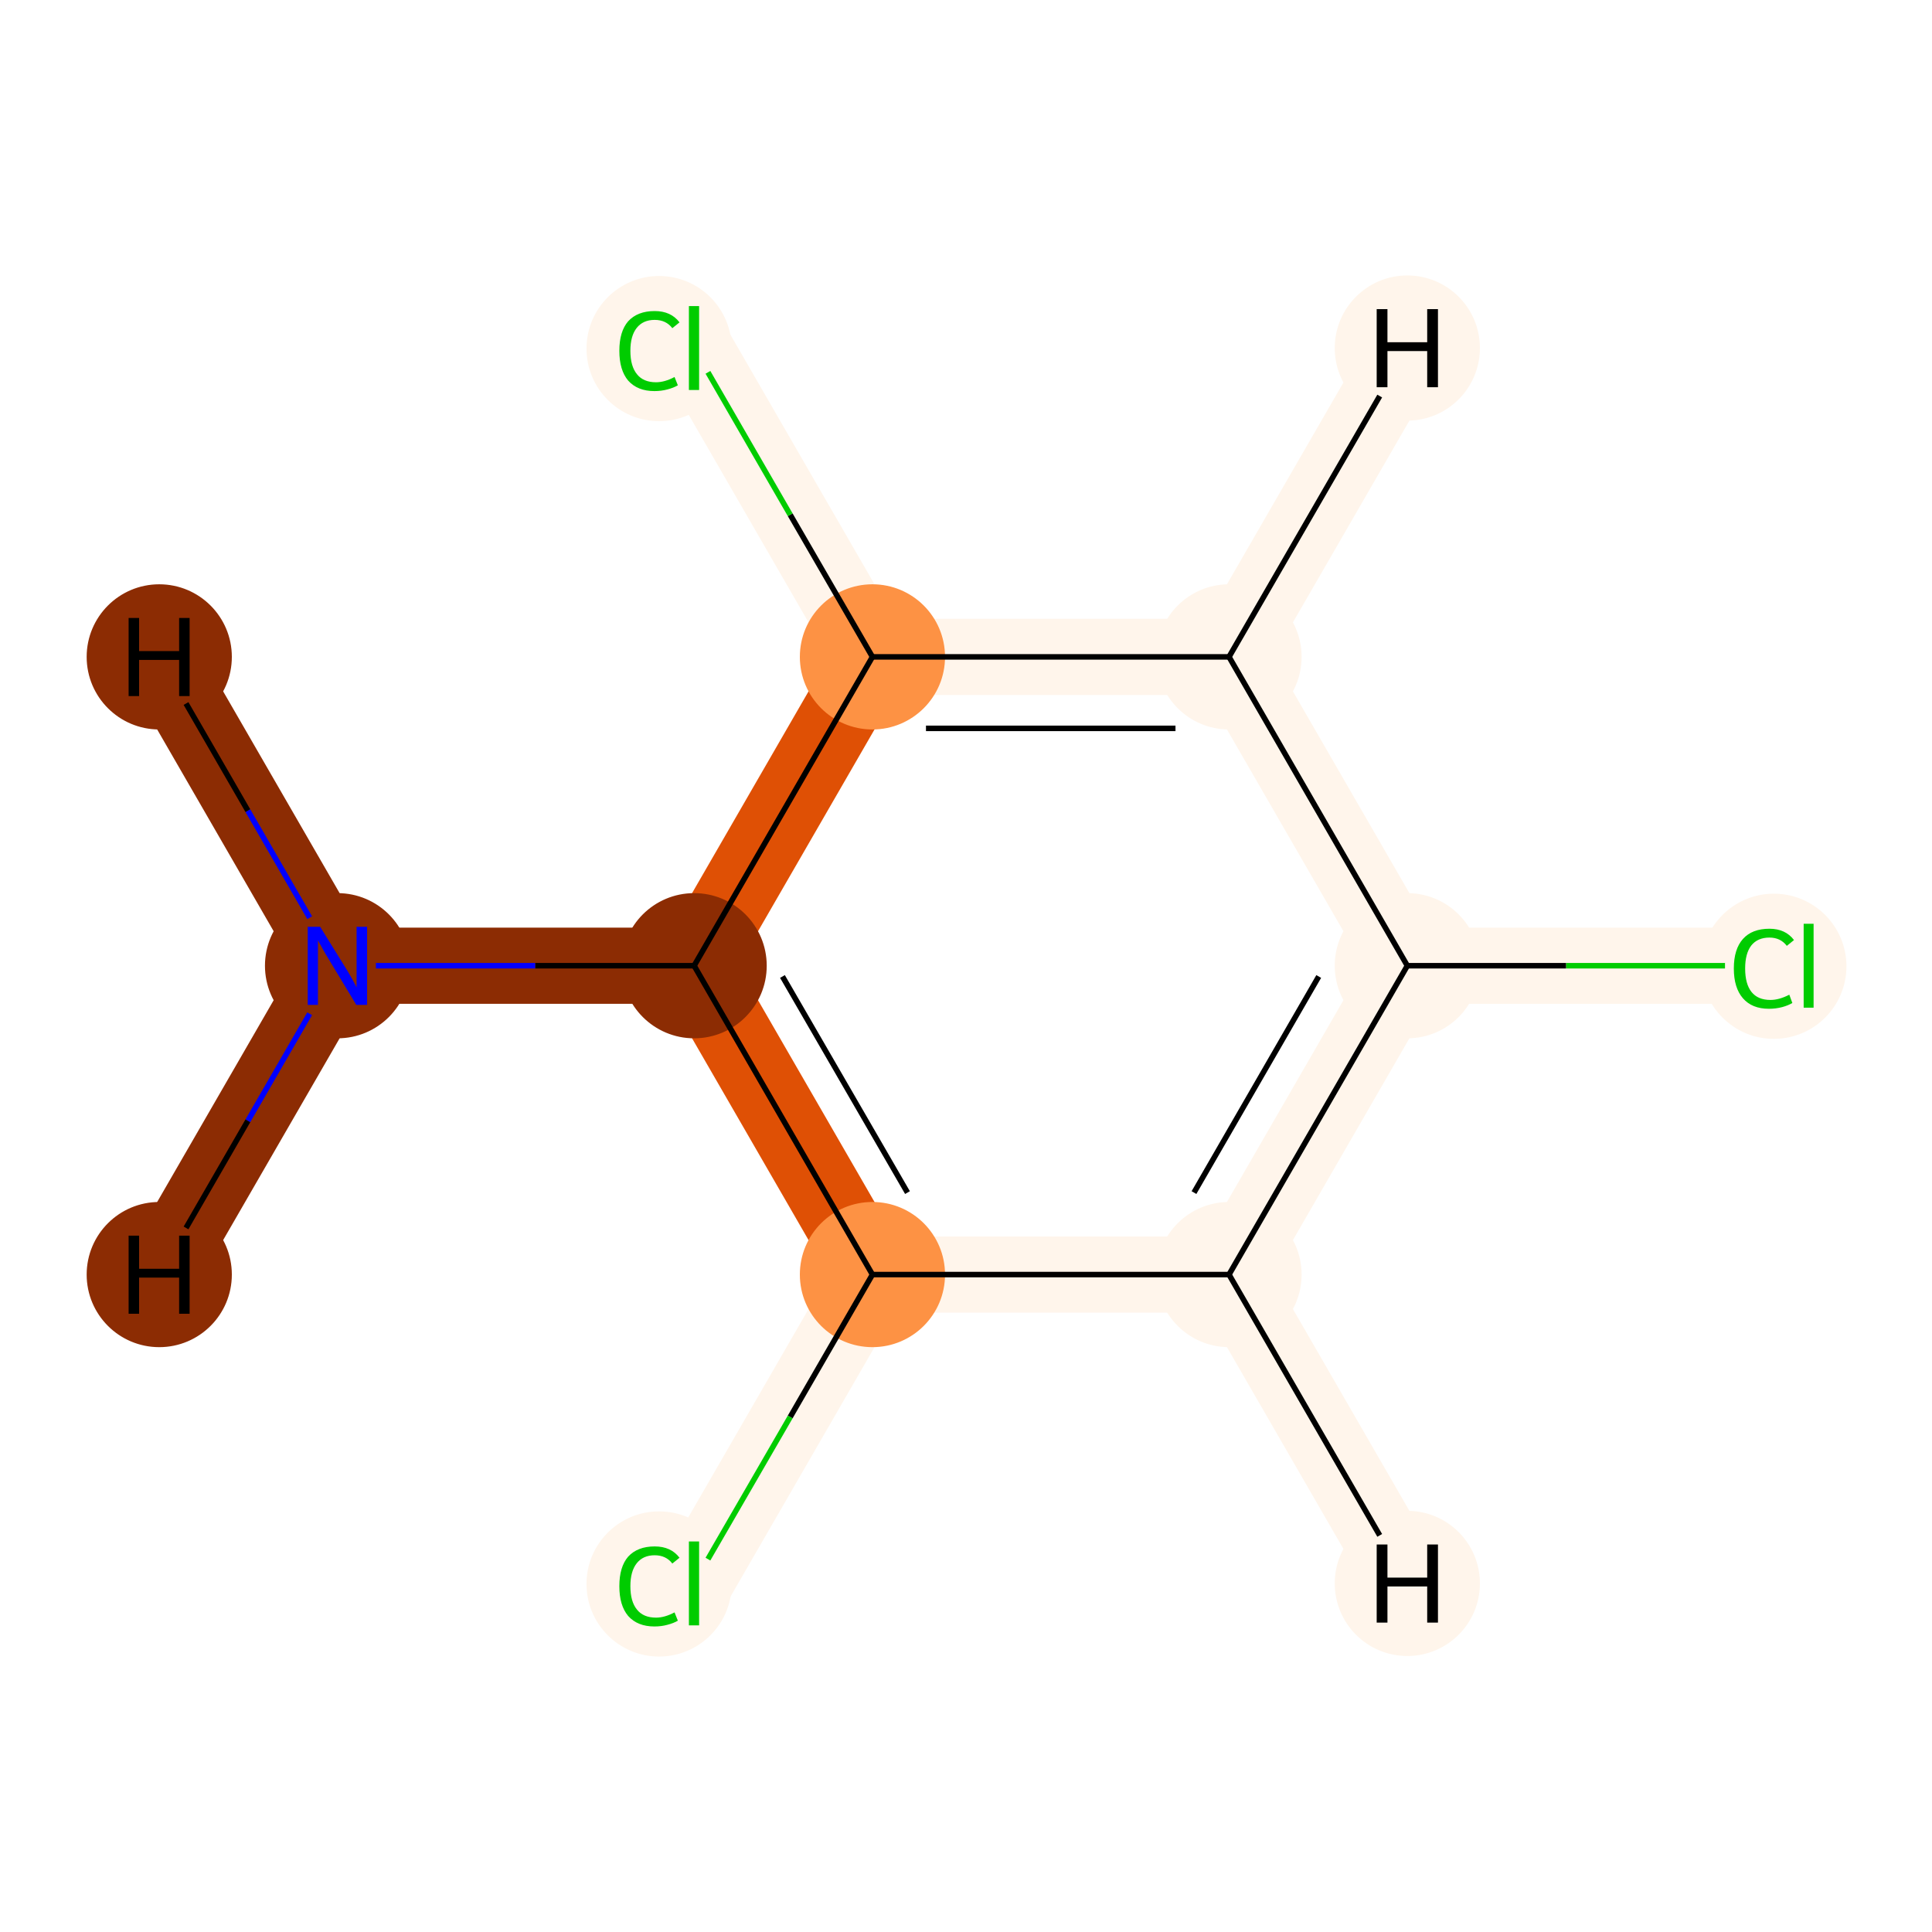 <?xml version='1.0' encoding='iso-8859-1'?>
<svg version='1.1' baseProfile='full'
              xmlns='http://www.w3.org/2000/svg'
                      xmlns:rdkit='http://www.rdkit.org/xml'
                      xmlns:xlink='http://www.w3.org/1999/xlink'
                  xml:space='preserve'
width='700px' height='700px' viewBox='0 0 700 700'>
<!-- END OF HEADER -->
<rect style='opacity:1.0;fill:#FFFFFF;stroke:none' width='700.0' height='700.0' x='0.0' y='0.0'> </rect>
<path d='M 639.1,349.9 L 509.9,349.9' style='fill:none;fill-rule:evenodd;stroke:#FFF5EB;stroke-width:27.6px;stroke-linecap:butt;stroke-linejoin:miter;stroke-opacity:1' />
<path d='M 509.9,349.9 L 445.3,461.8' style='fill:none;fill-rule:evenodd;stroke:#FFF5EB;stroke-width:27.6px;stroke-linecap:butt;stroke-linejoin:miter;stroke-opacity:1' />
<path d='M 509.9,349.9 L 445.3,238.0' style='fill:none;fill-rule:evenodd;stroke:#FFF5EB;stroke-width:27.6px;stroke-linecap:butt;stroke-linejoin:miter;stroke-opacity:1' />
<path d='M 445.3,461.8 L 316.1,461.8' style='fill:none;fill-rule:evenodd;stroke:#FFF5EB;stroke-width:27.6px;stroke-linecap:butt;stroke-linejoin:miter;stroke-opacity:1' />
<path d='M 445.3,461.8 L 509.9,573.7' style='fill:none;fill-rule:evenodd;stroke:#FFF5EB;stroke-width:27.6px;stroke-linecap:butt;stroke-linejoin:miter;stroke-opacity:1' />
<path d='M 316.1,461.8 L 251.5,573.7' style='fill:none;fill-rule:evenodd;stroke:#FFF5EB;stroke-width:27.6px;stroke-linecap:butt;stroke-linejoin:miter;stroke-opacity:1' />
<path d='M 316.1,461.8 L 251.5,349.9' style='fill:none;fill-rule:evenodd;stroke:#DF5005;stroke-width:27.6px;stroke-linecap:butt;stroke-linejoin:miter;stroke-opacity:1' />
<path d='M 251.5,349.9 L 316.1,238.0' style='fill:none;fill-rule:evenodd;stroke:#DF5005;stroke-width:27.6px;stroke-linecap:butt;stroke-linejoin:miter;stroke-opacity:1' />
<path d='M 251.5,349.9 L 122.3,349.9' style='fill:none;fill-rule:evenodd;stroke:#8C2C03;stroke-width:27.6px;stroke-linecap:butt;stroke-linejoin:miter;stroke-opacity:1' />
<path d='M 316.1,238.0 L 445.3,238.0' style='fill:none;fill-rule:evenodd;stroke:#FFF5EB;stroke-width:27.6px;stroke-linecap:butt;stroke-linejoin:miter;stroke-opacity:1' />
<path d='M 316.1,238.0 L 251.5,126.1' style='fill:none;fill-rule:evenodd;stroke:#FFF5EB;stroke-width:27.6px;stroke-linecap:butt;stroke-linejoin:miter;stroke-opacity:1' />
<path d='M 445.3,238.0 L 509.9,126.1' style='fill:none;fill-rule:evenodd;stroke:#FFF5EB;stroke-width:27.6px;stroke-linecap:butt;stroke-linejoin:miter;stroke-opacity:1' />
<path d='M 122.3,349.9 L 57.7,238.0' style='fill:none;fill-rule:evenodd;stroke:#8C2C03;stroke-width:27.6px;stroke-linecap:butt;stroke-linejoin:miter;stroke-opacity:1' />
<path d='M 122.3,349.9 L 57.7,461.8' style='fill:none;fill-rule:evenodd;stroke:#8C2C03;stroke-width:27.6px;stroke-linecap:butt;stroke-linejoin:miter;stroke-opacity:1' />
<ellipse cx='642.7' cy='350.1' rx='25.8' ry='25.8'  style='fill:#FFF5EB;fill-rule:evenodd;stroke:#FFF5EB;stroke-width:1.0px;stroke-linecap:butt;stroke-linejoin:miter;stroke-opacity:1' />
<ellipse cx='509.9' cy='349.9' rx='25.8' ry='25.8'  style='fill:#FFF5EB;fill-rule:evenodd;stroke:#FFF5EB;stroke-width:1.0px;stroke-linecap:butt;stroke-linejoin:miter;stroke-opacity:1' />
<ellipse cx='445.3' cy='461.8' rx='25.8' ry='25.8'  style='fill:#FFF5EB;fill-rule:evenodd;stroke:#FFF5EB;stroke-width:1.0px;stroke-linecap:butt;stroke-linejoin:miter;stroke-opacity:1' />
<ellipse cx='316.1' cy='461.8' rx='25.8' ry='25.8'  style='fill:#FD9244;fill-rule:evenodd;stroke:#FD9244;stroke-width:1.0px;stroke-linecap:butt;stroke-linejoin:miter;stroke-opacity:1' />
<ellipse cx='238.8' cy='573.9' rx='25.8' ry='25.8'  style='fill:#FFF5EB;fill-rule:evenodd;stroke:#FFF5EB;stroke-width:1.0px;stroke-linecap:butt;stroke-linejoin:miter;stroke-opacity:1' />
<ellipse cx='251.5' cy='349.9' rx='25.8' ry='25.8'  style='fill:#8C2C03;fill-rule:evenodd;stroke:#8C2C03;stroke-width:1.0px;stroke-linecap:butt;stroke-linejoin:miter;stroke-opacity:1' />
<ellipse cx='316.1' cy='238.0' rx='25.8' ry='25.8'  style='fill:#FD9244;fill-rule:evenodd;stroke:#FD9244;stroke-width:1.0px;stroke-linecap:butt;stroke-linejoin:miter;stroke-opacity:1' />
<ellipse cx='445.3' cy='238.0' rx='25.8' ry='25.8'  style='fill:#FFF5EB;fill-rule:evenodd;stroke:#FFF5EB;stroke-width:1.0px;stroke-linecap:butt;stroke-linejoin:miter;stroke-opacity:1' />
<ellipse cx='238.8' cy='126.3' rx='25.8' ry='25.8'  style='fill:#FFF5EB;fill-rule:evenodd;stroke:#FFF5EB;stroke-width:1.0px;stroke-linecap:butt;stroke-linejoin:miter;stroke-opacity:1' />
<ellipse cx='122.3' cy='349.9' rx='25.8' ry='25.8'  style='fill:#8C2C03;fill-rule:evenodd;stroke:#8C2C03;stroke-width:1.0px;stroke-linecap:butt;stroke-linejoin:miter;stroke-opacity:1' />
<ellipse cx='509.9' cy='573.7' rx='25.8' ry='25.8'  style='fill:#FFF5EB;fill-rule:evenodd;stroke:#FFF5EB;stroke-width:1.0px;stroke-linecap:butt;stroke-linejoin:miter;stroke-opacity:1' />
<ellipse cx='509.9' cy='126.1' rx='25.8' ry='25.8'  style='fill:#FFF5EB;fill-rule:evenodd;stroke:#FFF5EB;stroke-width:1.0px;stroke-linecap:butt;stroke-linejoin:miter;stroke-opacity:1' />
<ellipse cx='57.7' cy='238.0' rx='25.8' ry='25.8'  style='fill:#8C2C03;fill-rule:evenodd;stroke:#8C2C03;stroke-width:1.0px;stroke-linecap:butt;stroke-linejoin:miter;stroke-opacity:1' />
<ellipse cx='57.7' cy='461.8' rx='25.8' ry='25.8'  style='fill:#8C2C03;fill-rule:evenodd;stroke:#8C2C03;stroke-width:1.0px;stroke-linecap:butt;stroke-linejoin:miter;stroke-opacity:1' />
<path class='bond-0 atom-0 atom-1' d='M 625.0,349.9 L 567.4,349.9' style='fill:none;fill-rule:evenodd;stroke:#00CC00;stroke-width:2.0px;stroke-linecap:butt;stroke-linejoin:miter;stroke-opacity:1' />
<path class='bond-0 atom-0 atom-1' d='M 567.4,349.9 L 509.9,349.9' style='fill:none;fill-rule:evenodd;stroke:#000000;stroke-width:2.0px;stroke-linecap:butt;stroke-linejoin:miter;stroke-opacity:1' />
<path class='bond-1 atom-1 atom-2' d='M 509.9,349.9 L 445.3,461.8' style='fill:none;fill-rule:evenodd;stroke:#000000;stroke-width:2.0px;stroke-linecap:butt;stroke-linejoin:miter;stroke-opacity:1' />
<path class='bond-1 atom-1 atom-2' d='M 477.8,353.8 L 432.6,432.1' style='fill:none;fill-rule:evenodd;stroke:#000000;stroke-width:2.0px;stroke-linecap:butt;stroke-linejoin:miter;stroke-opacity:1' />
<path class='bond-9 atom-7 atom-1' d='M 445.3,238.0 L 509.9,349.9' style='fill:none;fill-rule:evenodd;stroke:#000000;stroke-width:2.0px;stroke-linecap:butt;stroke-linejoin:miter;stroke-opacity:1' />
<path class='bond-2 atom-2 atom-3' d='M 445.3,461.8 L 316.1,461.8' style='fill:none;fill-rule:evenodd;stroke:#000000;stroke-width:2.0px;stroke-linecap:butt;stroke-linejoin:miter;stroke-opacity:1' />
<path class='bond-10 atom-2 atom-10' d='M 445.3,461.8 L 499.9,556.3' style='fill:none;fill-rule:evenodd;stroke:#000000;stroke-width:2.0px;stroke-linecap:butt;stroke-linejoin:miter;stroke-opacity:1' />
<path class='bond-3 atom-3 atom-4' d='M 316.1,461.8 L 286.3,513.4' style='fill:none;fill-rule:evenodd;stroke:#000000;stroke-width:2.0px;stroke-linecap:butt;stroke-linejoin:miter;stroke-opacity:1' />
<path class='bond-3 atom-3 atom-4' d='M 286.3,513.4 L 256.5,564.9' style='fill:none;fill-rule:evenodd;stroke:#00CC00;stroke-width:2.0px;stroke-linecap:butt;stroke-linejoin:miter;stroke-opacity:1' />
<path class='bond-4 atom-3 atom-5' d='M 316.1,461.8 L 251.5,349.9' style='fill:none;fill-rule:evenodd;stroke:#000000;stroke-width:2.0px;stroke-linecap:butt;stroke-linejoin:miter;stroke-opacity:1' />
<path class='bond-4 atom-3 atom-5' d='M 328.8,432.1 L 283.5,353.8' style='fill:none;fill-rule:evenodd;stroke:#000000;stroke-width:2.0px;stroke-linecap:butt;stroke-linejoin:miter;stroke-opacity:1' />
<path class='bond-5 atom-5 atom-6' d='M 251.5,349.9 L 316.1,238.0' style='fill:none;fill-rule:evenodd;stroke:#000000;stroke-width:2.0px;stroke-linecap:butt;stroke-linejoin:miter;stroke-opacity:1' />
<path class='bond-8 atom-5 atom-9' d='M 251.5,349.9 L 193.9,349.9' style='fill:none;fill-rule:evenodd;stroke:#000000;stroke-width:2.0px;stroke-linecap:butt;stroke-linejoin:miter;stroke-opacity:1' />
<path class='bond-8 atom-5 atom-9' d='M 193.9,349.9 L 136.2,349.9' style='fill:none;fill-rule:evenodd;stroke:#0000FF;stroke-width:2.0px;stroke-linecap:butt;stroke-linejoin:miter;stroke-opacity:1' />
<path class='bond-6 atom-6 atom-7' d='M 316.1,238.0 L 445.3,238.0' style='fill:none;fill-rule:evenodd;stroke:#000000;stroke-width:2.0px;stroke-linecap:butt;stroke-linejoin:miter;stroke-opacity:1' />
<path class='bond-6 atom-6 atom-7' d='M 335.5,263.9 L 425.9,263.9' style='fill:none;fill-rule:evenodd;stroke:#000000;stroke-width:2.0px;stroke-linecap:butt;stroke-linejoin:miter;stroke-opacity:1' />
<path class='bond-7 atom-6 atom-8' d='M 316.1,238.0 L 286.3,186.5' style='fill:none;fill-rule:evenodd;stroke:#000000;stroke-width:2.0px;stroke-linecap:butt;stroke-linejoin:miter;stroke-opacity:1' />
<path class='bond-7 atom-6 atom-8' d='M 286.3,186.5 L 256.5,134.9' style='fill:none;fill-rule:evenodd;stroke:#00CC00;stroke-width:2.0px;stroke-linecap:butt;stroke-linejoin:miter;stroke-opacity:1' />
<path class='bond-11 atom-7 atom-11' d='M 445.3,238.0 L 499.9,143.5' style='fill:none;fill-rule:evenodd;stroke:#000000;stroke-width:2.0px;stroke-linecap:butt;stroke-linejoin:miter;stroke-opacity:1' />
<path class='bond-12 atom-9 atom-12' d='M 112.2,332.5 L 89.8,293.7' style='fill:none;fill-rule:evenodd;stroke:#0000FF;stroke-width:2.0px;stroke-linecap:butt;stroke-linejoin:miter;stroke-opacity:1' />
<path class='bond-12 atom-9 atom-12' d='M 89.8,293.7 L 67.4,254.9' style='fill:none;fill-rule:evenodd;stroke:#000000;stroke-width:2.0px;stroke-linecap:butt;stroke-linejoin:miter;stroke-opacity:1' />
<path class='bond-13 atom-9 atom-13' d='M 112.2,367.3 L 89.8,406.1' style='fill:none;fill-rule:evenodd;stroke:#0000FF;stroke-width:2.0px;stroke-linecap:butt;stroke-linejoin:miter;stroke-opacity:1' />
<path class='bond-13 atom-9 atom-13' d='M 89.8,406.1 L 67.4,444.9' style='fill:none;fill-rule:evenodd;stroke:#000000;stroke-width:2.0px;stroke-linecap:butt;stroke-linejoin:miter;stroke-opacity:1' />
<path  class='atom-0' d='M 628.2 350.9
Q 628.2 343.9, 631.5 340.2
Q 634.8 336.5, 641.1 336.5
Q 646.9 336.5, 650.0 340.6
L 647.4 342.7
Q 645.1 339.7, 641.1 339.7
Q 636.8 339.7, 634.5 342.6
Q 632.3 345.5, 632.3 350.9
Q 632.3 356.5, 634.6 359.4
Q 636.9 362.3, 641.5 362.3
Q 644.6 362.3, 648.3 360.4
L 649.4 363.4
Q 647.9 364.3, 645.7 364.9
Q 643.4 365.5, 640.9 365.5
Q 634.8 365.5, 631.5 361.7
Q 628.2 357.9, 628.2 350.9
' fill='#00CC00'/>
<path  class='atom-0' d='M 653.5 334.7
L 657.1 334.7
L 657.1 365.1
L 653.5 365.1
L 653.5 334.7
' fill='#00CC00'/>
<path  class='atom-4' d='M 224.4 574.7
Q 224.4 567.7, 227.6 564.0
Q 231.0 560.3, 237.2 560.3
Q 243.1 560.3, 246.2 564.4
L 243.6 566.5
Q 241.3 563.5, 237.2 563.5
Q 233.0 563.5, 230.7 566.4
Q 228.4 569.3, 228.4 574.7
Q 228.4 580.3, 230.8 583.2
Q 233.1 586.1, 237.7 586.1
Q 240.8 586.1, 244.4 584.2
L 245.6 587.2
Q 244.1 588.1, 241.8 588.7
Q 239.6 589.3, 237.1 589.3
Q 231.0 589.3, 227.6 585.5
Q 224.4 581.7, 224.4 574.7
' fill='#00CC00'/>
<path  class='atom-4' d='M 249.6 558.5
L 253.3 558.5
L 253.3 588.9
L 249.6 588.9
L 249.6 558.5
' fill='#00CC00'/>
<path  class='atom-8' d='M 224.4 127.1
Q 224.4 120.1, 227.6 116.4
Q 231.0 112.7, 237.2 112.7
Q 243.1 112.7, 246.2 116.8
L 243.6 118.9
Q 241.3 115.9, 237.2 115.9
Q 233.0 115.9, 230.7 118.8
Q 228.4 121.7, 228.4 127.1
Q 228.4 132.7, 230.8 135.6
Q 233.1 138.5, 237.7 138.5
Q 240.8 138.5, 244.4 136.6
L 245.6 139.6
Q 244.1 140.5, 241.8 141.1
Q 239.6 141.7, 237.1 141.7
Q 231.0 141.7, 227.6 137.9
Q 224.4 134.1, 224.4 127.1
' fill='#00CC00'/>
<path  class='atom-8' d='M 249.6 110.9
L 253.3 110.9
L 253.3 141.3
L 249.6 141.3
L 249.6 110.9
' fill='#00CC00'/>
<path  class='atom-9' d='M 116.0 335.8
L 125.3 350.8
Q 126.2 352.2, 127.7 354.9
Q 129.2 357.6, 129.2 357.8
L 129.2 335.8
L 133.0 335.8
L 133.0 364.1
L 129.1 364.1
L 119.2 347.7
Q 118.0 345.8, 116.8 343.6
Q 115.6 341.4, 115.2 340.7
L 115.2 364.1
L 111.5 364.1
L 111.5 335.8
L 116.0 335.8
' fill='#0000FF'/>
<path  class='atom-10' d='M 498.8 559.6
L 502.7 559.6
L 502.7 571.6
L 517.1 571.6
L 517.1 559.6
L 521.0 559.6
L 521.0 587.9
L 517.1 587.9
L 517.1 574.8
L 502.7 574.8
L 502.7 587.9
L 498.8 587.9
L 498.8 559.6
' fill='#000000'/>
<path  class='atom-11' d='M 498.8 112.0
L 502.7 112.0
L 502.7 124.0
L 517.1 124.0
L 517.1 112.0
L 521.0 112.0
L 521.0 140.3
L 517.1 140.3
L 517.1 127.2
L 502.7 127.2
L 502.7 140.3
L 498.8 140.3
L 498.8 112.0
' fill='#000000'/>
<path  class='atom-12' d='M 46.6 223.9
L 50.4 223.9
L 50.4 235.9
L 64.9 235.9
L 64.9 223.9
L 68.7 223.9
L 68.7 252.2
L 64.9 252.2
L 64.9 239.1
L 50.4 239.1
L 50.4 252.2
L 46.6 252.2
L 46.6 223.9
' fill='#000000'/>
<path  class='atom-13' d='M 46.6 447.7
L 50.4 447.7
L 50.4 459.7
L 64.9 459.7
L 64.9 447.7
L 68.7 447.7
L 68.7 476.0
L 64.9 476.0
L 64.9 462.9
L 50.4 462.9
L 50.4 476.0
L 46.6 476.0
L 46.6 447.7
' fill='#000000'/>
</svg>
